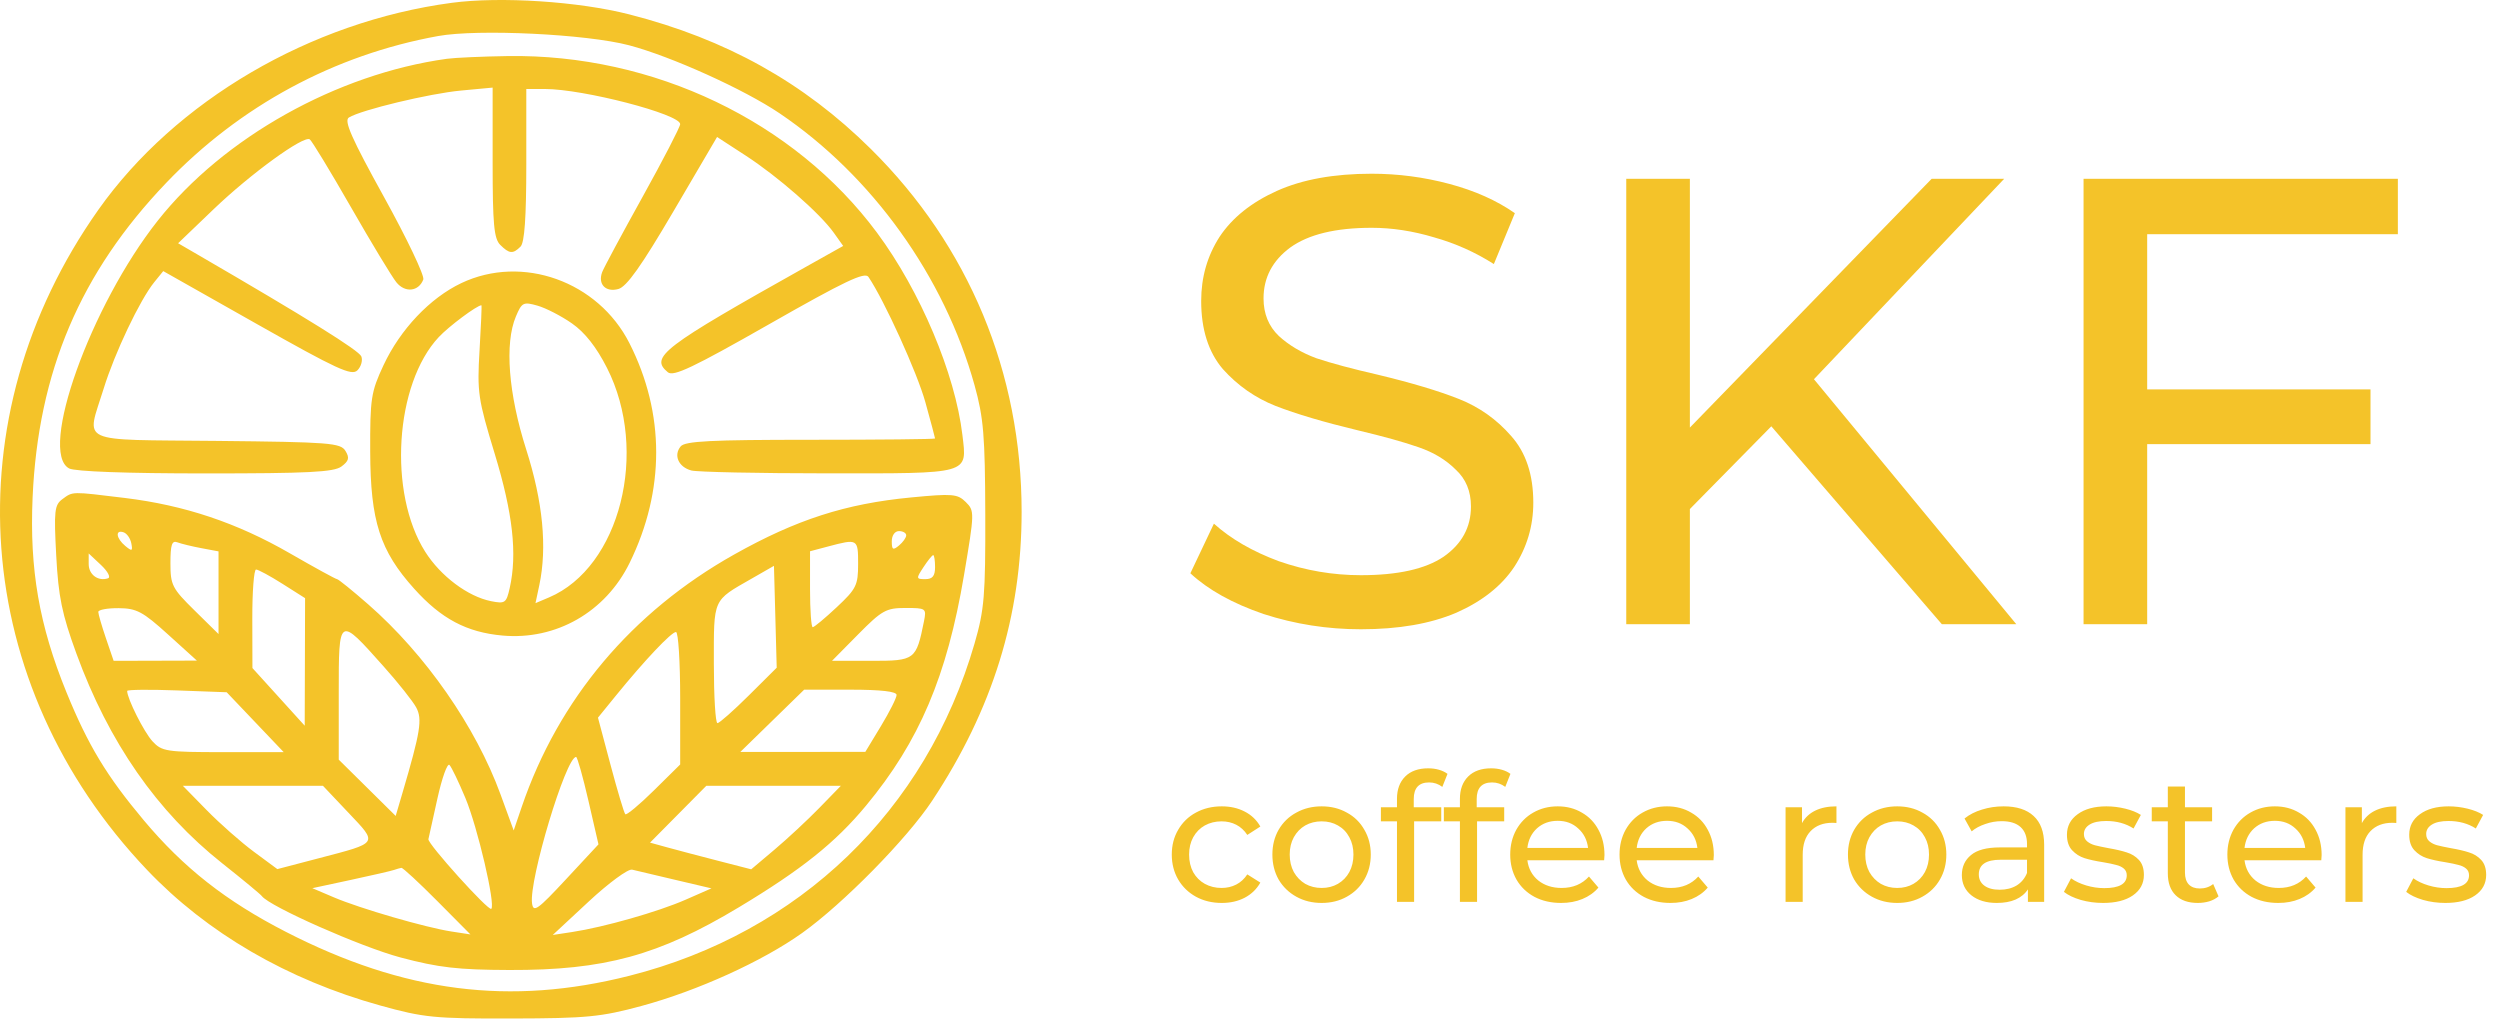 <svg width="243" height="99" viewBox="0 0 243 99" fill="none" xmlns="http://www.w3.org/2000/svg">
<path d="M132.278 61.165C129.021 61.165 125.867 60.67 122.816 59.681C119.806 58.65 117.435 57.331 115.704 55.723L117.992 50.899C119.641 52.383 121.744 53.6 124.3 54.548C126.897 55.455 129.557 55.909 132.278 55.909C135.865 55.909 138.545 55.311 140.317 54.115C142.09 52.878 142.977 51.25 142.977 49.23C142.977 47.745 142.482 46.55 141.492 45.643C140.544 44.694 139.348 43.973 137.905 43.478C136.504 42.983 134.504 42.427 131.907 41.808C128.65 41.025 126.011 40.242 123.991 39.458C122.012 38.675 120.301 37.479 118.858 35.871C117.456 34.222 116.755 32.017 116.755 29.254C116.755 26.945 117.353 24.863 118.549 23.008C119.785 21.153 121.641 19.669 124.114 18.555C126.588 17.442 129.66 16.886 133.329 16.886C135.885 16.886 138.4 17.215 140.874 17.875C143.348 18.535 145.471 19.483 147.244 20.72L145.203 25.667C143.389 24.513 141.451 23.647 139.39 23.07C137.328 22.451 135.308 22.142 133.329 22.142C129.825 22.142 127.186 22.781 125.413 24.059C123.682 25.337 122.816 26.987 122.816 29.007C122.816 30.491 123.311 31.707 124.3 32.656C125.29 33.563 126.506 34.284 127.949 34.82C129.433 35.315 131.433 35.851 133.948 36.428C137.205 37.211 139.823 37.995 141.802 38.778C143.781 39.561 145.471 40.757 146.873 42.365C148.316 43.973 149.037 46.137 149.037 48.858C149.037 51.126 148.419 53.208 147.182 55.105C145.945 56.96 144.069 58.444 141.554 59.557C139.039 60.629 135.947 61.165 132.278 61.165ZM172.172 41.437L164.256 49.477V60.67H158.072V17.38H164.256V41.561L187.757 17.38H194.807L176.316 36.861L195.982 60.67H188.746L172.172 41.437ZM208.706 22.761V37.85H230.413V43.169H208.706V60.67H202.522V17.38H233.072V22.761H208.706Z" fill="#F4C329"/>
<path d="M118.756 87.766C117.819 87.766 116.981 87.564 116.24 87.159C115.511 86.754 114.938 86.199 114.522 85.493C114.105 84.776 113.897 83.966 113.897 83.063C113.897 82.161 114.105 81.357 114.522 80.651C114.938 79.934 115.511 79.378 116.24 78.985C116.981 78.58 117.819 78.377 118.756 78.377C119.59 78.377 120.33 78.545 120.978 78.881C121.637 79.216 122.146 79.702 122.505 80.339L121.238 81.154C120.949 80.715 120.59 80.385 120.162 80.165C119.734 79.945 119.26 79.835 118.739 79.835C118.137 79.835 117.594 79.968 117.108 80.234C116.633 80.501 116.257 80.882 115.98 81.38C115.714 81.866 115.581 82.427 115.581 83.063C115.581 83.711 115.714 84.284 115.98 84.781C116.257 85.267 116.633 85.643 117.108 85.909C117.594 86.176 118.137 86.309 118.739 86.309C119.26 86.309 119.734 86.199 120.162 85.979C120.59 85.759 120.949 85.429 121.238 84.99L122.505 85.788C122.146 86.424 121.637 86.916 120.978 87.263C120.33 87.599 119.59 87.766 118.756 87.766ZM128.466 87.766C127.552 87.766 126.731 87.564 126.002 87.159C125.273 86.754 124.7 86.199 124.284 85.493C123.879 84.776 123.676 83.966 123.676 83.063C123.676 82.161 123.879 81.357 124.284 80.651C124.7 79.934 125.273 79.378 126.002 78.985C126.731 78.58 127.552 78.377 128.466 78.377C129.38 78.377 130.196 78.58 130.913 78.985C131.642 79.378 132.209 79.934 132.614 80.651C133.03 81.357 133.239 82.161 133.239 83.063C133.239 83.966 133.03 84.776 132.614 85.493C132.209 86.199 131.642 86.754 130.913 87.159C130.196 87.564 129.38 87.766 128.466 87.766ZM128.466 86.309C129.056 86.309 129.583 86.176 130.045 85.909C130.52 85.632 130.89 85.25 131.156 84.764C131.422 84.266 131.555 83.7 131.555 83.063C131.555 82.427 131.422 81.866 131.156 81.38C130.89 80.882 130.52 80.501 130.045 80.234C129.583 79.968 129.056 79.835 128.466 79.835C127.876 79.835 127.344 79.968 126.869 80.234C126.407 80.501 126.036 80.882 125.759 81.38C125.493 81.866 125.36 82.427 125.36 83.063C125.36 83.7 125.493 84.266 125.759 84.764C126.036 85.25 126.407 85.632 126.869 85.909C127.344 86.176 127.876 86.309 128.466 86.309ZM138.909 76.052C137.914 76.052 137.417 76.59 137.417 77.666V78.464H140.09V79.835H137.452V87.662H135.786V79.835H134.224V78.464H135.786V77.649C135.786 76.735 136.052 76.011 136.584 75.479C137.116 74.947 137.862 74.681 138.823 74.681C139.193 74.681 139.54 74.727 139.864 74.82C140.188 74.912 140.466 75.045 140.697 75.219L140.194 76.486C139.812 76.197 139.384 76.052 138.909 76.052ZM145.028 76.052C144.033 76.052 143.535 76.59 143.535 77.666V78.464H146.208V79.835H143.57V87.662H141.904V79.835H140.342V78.464H141.904V77.649C141.904 76.735 142.17 76.011 142.702 75.479C143.234 74.947 143.981 74.681 144.941 74.681C145.311 74.681 145.658 74.727 145.982 74.82C146.306 74.912 146.584 75.045 146.815 75.219L146.312 76.486C145.93 76.197 145.502 76.052 145.028 76.052ZM155.956 83.115C155.956 83.243 155.945 83.41 155.922 83.619H148.459C148.563 84.428 148.916 85.082 149.518 85.58C150.131 86.066 150.889 86.309 151.791 86.309C152.89 86.309 153.775 85.938 154.447 85.198L155.366 86.274C154.95 86.76 154.429 87.13 153.804 87.385C153.191 87.639 152.503 87.766 151.739 87.766C150.767 87.766 149.905 87.57 149.153 87.176C148.401 86.771 147.817 86.21 147.401 85.493C146.996 84.776 146.793 83.966 146.793 83.063C146.793 82.172 146.99 81.368 147.383 80.651C147.788 79.934 148.338 79.378 149.032 78.985C149.738 78.58 150.53 78.377 151.409 78.377C152.289 78.377 153.07 78.58 153.752 78.985C154.447 79.378 154.985 79.934 155.366 80.651C155.76 81.368 155.956 82.19 155.956 83.115ZM151.409 79.783C150.611 79.783 149.94 80.026 149.396 80.512C148.864 80.998 148.552 81.634 148.459 82.421H154.36C154.267 81.646 153.949 81.015 153.405 80.529C152.873 80.032 152.208 79.783 151.409 79.783ZM166.583 83.115C166.583 83.243 166.571 83.41 166.548 83.619H159.086C159.19 84.428 159.543 85.082 160.144 85.58C160.757 86.066 161.515 86.309 162.418 86.309C163.517 86.309 164.402 85.938 165.073 85.198L165.993 86.274C165.576 86.76 165.056 87.13 164.431 87.385C163.818 87.639 163.129 87.766 162.366 87.766C161.394 87.766 160.532 87.57 159.78 87.176C159.028 86.771 158.443 86.21 158.027 85.493C157.622 84.776 157.419 83.966 157.419 83.063C157.419 82.172 157.616 81.368 158.01 80.651C158.414 79.934 158.964 79.378 159.658 78.985C160.364 78.58 161.157 78.377 162.036 78.377C162.915 78.377 163.696 78.58 164.379 78.985C165.073 79.378 165.611 79.934 165.993 80.651C166.386 81.368 166.583 82.19 166.583 83.115ZM162.036 79.783C161.237 79.783 160.566 80.026 160.023 80.512C159.49 80.998 159.178 81.634 159.086 82.421H164.986C164.894 81.646 164.575 81.015 164.032 80.529C163.499 80.032 162.834 79.783 162.036 79.783ZM175.154 80.009C175.443 79.477 175.871 79.072 176.438 78.794C177.005 78.516 177.693 78.377 178.503 78.377V79.992C178.41 79.98 178.283 79.974 178.121 79.974C177.219 79.974 176.507 80.246 175.987 80.79C175.477 81.322 175.223 82.086 175.223 83.081V87.662H173.557V78.464H175.154V80.009ZM184.411 87.766C183.497 87.766 182.676 87.564 181.947 87.159C181.218 86.754 180.645 86.199 180.229 85.493C179.824 84.776 179.621 83.966 179.621 83.063C179.621 82.161 179.824 81.357 180.229 80.651C180.645 79.934 181.218 79.378 181.947 78.985C182.676 78.58 183.497 78.377 184.411 78.377C185.325 78.377 186.141 78.58 186.858 78.985C187.587 79.378 188.154 79.934 188.559 80.651C188.975 81.357 189.184 82.161 189.184 83.063C189.184 83.966 188.975 84.776 188.559 85.493C188.154 86.199 187.587 86.754 186.858 87.159C186.141 87.564 185.325 87.766 184.411 87.766ZM184.411 86.309C185.001 86.309 185.528 86.176 185.99 85.909C186.465 85.632 186.835 85.25 187.101 84.764C187.367 84.266 187.5 83.7 187.5 83.063C187.5 82.427 187.367 81.866 187.101 81.38C186.835 80.882 186.465 80.501 185.99 80.234C185.528 79.968 185.001 79.835 184.411 79.835C183.821 79.835 183.289 79.968 182.815 80.234C182.352 80.501 181.981 80.882 181.704 81.38C181.438 81.866 181.305 82.427 181.305 83.063C181.305 83.7 181.438 84.266 181.704 84.764C181.981 85.25 182.352 85.632 182.815 85.909C183.289 86.176 183.821 86.309 184.411 86.309ZM194.753 78.377C196.025 78.377 196.997 78.69 197.668 79.315C198.351 79.939 198.692 80.871 198.692 82.109V87.662H197.113V86.447C196.835 86.876 196.436 87.205 195.915 87.437C195.406 87.656 194.799 87.766 194.093 87.766C193.063 87.766 192.236 87.518 191.611 87.02C190.998 86.523 190.692 85.869 190.692 85.059C190.692 84.249 190.987 83.601 191.577 83.115C192.167 82.618 193.104 82.369 194.388 82.369H197.026V82.039C197.026 81.322 196.818 80.772 196.401 80.391C195.985 80.009 195.371 79.818 194.562 79.818C194.018 79.818 193.486 79.91 192.965 80.096C192.444 80.269 192.005 80.506 191.646 80.807L190.952 79.558C191.426 79.176 191.993 78.887 192.653 78.69C193.312 78.482 194.012 78.377 194.753 78.377ZM194.371 86.482C195.007 86.482 195.557 86.343 196.019 86.066C196.482 85.776 196.818 85.371 197.026 84.851V83.567H194.457C193.046 83.567 192.34 84.041 192.34 84.99C192.34 85.452 192.52 85.817 192.878 86.083C193.237 86.349 193.734 86.482 194.371 86.482ZM204.413 87.766C203.661 87.766 202.938 87.668 202.244 87.471C201.55 87.263 201.006 87.003 200.612 86.69L201.307 85.371C201.712 85.661 202.203 85.892 202.782 86.066C203.36 86.239 203.945 86.326 204.535 86.326C205.992 86.326 206.721 85.909 206.721 85.076C206.721 84.799 206.623 84.579 206.426 84.417C206.23 84.255 205.981 84.139 205.68 84.07C205.391 83.989 204.974 83.902 204.43 83.809C203.69 83.694 203.083 83.561 202.608 83.41C202.145 83.26 201.746 83.005 201.411 82.647C201.075 82.288 200.907 81.785 200.907 81.137C200.907 80.304 201.255 79.639 201.949 79.141C202.643 78.632 203.574 78.377 204.743 78.377C205.356 78.377 205.969 78.453 206.582 78.603C207.196 78.754 207.699 78.956 208.092 79.21L207.381 80.529C206.629 80.044 205.744 79.801 204.725 79.801C204.02 79.801 203.482 79.916 203.112 80.148C202.741 80.379 202.556 80.686 202.556 81.067C202.556 81.368 202.66 81.606 202.869 81.779C203.077 81.953 203.331 82.08 203.632 82.161C203.945 82.242 204.378 82.334 204.934 82.439C205.674 82.566 206.27 82.705 206.721 82.855C207.184 82.994 207.577 83.237 207.901 83.584C208.225 83.931 208.387 84.417 208.387 85.042C208.387 85.875 208.029 86.54 207.311 87.037C206.606 87.523 205.64 87.766 204.413 87.766ZM215.641 87.124C215.398 87.332 215.097 87.495 214.739 87.61C214.38 87.714 214.01 87.766 213.628 87.766C212.702 87.766 211.985 87.518 211.476 87.02C210.967 86.523 210.712 85.811 210.712 84.885V79.835H209.151V78.464H210.712V76.451H212.378V78.464H215.016V79.835H212.378V84.816C212.378 85.314 212.5 85.695 212.743 85.962C212.997 86.228 213.356 86.361 213.819 86.361C214.328 86.361 214.762 86.216 215.121 85.927L215.641 87.124ZM225.663 83.115C225.663 83.243 225.652 83.41 225.629 83.619H218.166C218.27 84.428 218.623 85.082 219.225 85.58C219.838 86.066 220.596 86.309 221.498 86.309C222.597 86.309 223.482 85.938 224.153 85.198L225.073 86.274C224.657 86.76 224.136 87.13 223.511 87.385C222.898 87.639 222.21 87.766 221.446 87.766C220.474 87.766 219.612 87.57 218.86 87.176C218.108 86.771 217.524 86.21 217.107 85.493C216.702 84.776 216.5 83.966 216.5 83.063C216.5 82.172 216.697 81.368 217.09 80.651C217.495 79.934 218.045 79.378 218.739 78.985C219.444 78.58 220.237 78.377 221.116 78.377C221.996 78.377 222.777 78.58 223.459 78.985C224.153 79.378 224.691 79.934 225.073 80.651C225.467 81.368 225.663 82.19 225.663 83.115ZM221.116 79.783C220.318 79.783 219.647 80.026 219.103 80.512C218.571 80.998 218.259 81.634 218.166 82.421H224.067C223.974 81.646 223.656 81.015 223.112 80.529C222.58 80.032 221.915 79.783 221.116 79.783ZM229.573 80.009C229.863 79.477 230.291 79.072 230.858 78.794C231.424 78.516 232.113 78.377 232.923 78.377V79.992C232.83 79.98 232.703 79.974 232.541 79.974C231.639 79.974 230.927 80.246 230.406 80.79C229.897 81.322 229.643 82.086 229.643 83.081V87.662H227.977V78.464H229.573V80.009ZM237.682 87.766C236.93 87.766 236.207 87.668 235.513 87.471C234.818 87.263 234.275 87.003 233.881 86.69L234.575 85.371C234.98 85.661 235.472 85.892 236.051 86.066C236.629 86.239 237.213 86.326 237.803 86.326C239.261 86.326 239.99 85.909 239.99 85.076C239.99 84.799 239.892 84.579 239.695 84.417C239.498 84.255 239.25 84.139 238.949 84.07C238.66 83.989 238.243 83.902 237.699 83.809C236.959 83.694 236.351 83.561 235.877 83.41C235.414 83.26 235.015 83.005 234.68 82.647C234.344 82.288 234.176 81.785 234.176 81.137C234.176 80.304 234.523 79.639 235.218 79.141C235.912 78.632 236.843 78.377 238.012 78.377C238.625 78.377 239.238 78.453 239.851 78.603C240.464 78.754 240.968 78.956 241.361 79.21L240.65 80.529C239.898 80.044 239.012 79.801 237.994 79.801C237.289 79.801 236.751 79.916 236.38 80.148C236.01 80.379 235.825 80.686 235.825 81.067C235.825 81.368 235.929 81.606 236.137 81.779C236.346 81.953 236.6 82.08 236.901 82.161C237.213 82.242 237.647 82.334 238.203 82.439C238.943 82.566 239.539 82.705 239.99 82.855C240.453 82.994 240.846 83.237 241.17 83.584C241.494 83.931 241.656 84.417 241.656 85.042C241.656 85.875 241.297 86.54 240.58 87.037C239.874 87.523 238.908 87.766 237.682 87.766Z" fill="#F4C329"/>
<path fill-rule="evenodd" clip-rule="evenodd" d="M43.911 0.274C30.183 2.105 17.041 9.802 9.558 20.395C-4.753 40.653 -2.846 66.525 14.287 84.548C20.116 90.679 27.937 95.229 36.961 97.736C41.203 98.915 42.232 99.016 49.754 98.998C57.049 98.981 58.415 98.848 62.375 97.773C67.81 96.299 74.117 93.434 77.961 90.692C81.949 87.849 88.159 81.533 90.605 77.833C96.49 68.932 99.302 59.854 99.302 49.753C99.302 36.232 94.183 23.914 84.638 14.47C78.1 8 70.573 3.808 61.175 1.401C56.241 0.138 48.649 -0.358 43.911 0.274ZM61.138 4.399C65.231 5.478 72.338 8.69 75.78 11.017C84.777 17.099 91.79 26.88 94.726 37.444C95.603 40.601 95.748 42.348 95.769 49.987C95.791 57.886 95.677 59.267 94.726 62.549C90.022 78.795 77.707 90.656 61.194 94.842C49.564 97.79 39.286 96.477 27.785 90.575C21.971 87.591 17.859 84.363 13.977 79.734C10.368 75.432 8.56 72.439 6.459 67.289C3.809 60.794 2.861 55.335 3.169 48.352C3.709 36.142 7.802 26.506 16.158 17.772C23.319 10.286 32.493 5.333 42.584 3.503C46.454 2.801 57.011 3.311 61.138 4.399ZM43.444 5.714C32.754 7.191 21.737 13.357 15.339 21.441C8.804 29.7 3.714 43.926 6.72 45.533C7.277 45.831 12.348 46.017 19.952 46.017C29.956 46.017 32.452 45.89 33.188 45.344C33.914 44.805 33.992 44.502 33.577 43.826C33.102 43.051 32.056 42.97 21.073 42.856C7.306 42.713 8.396 43.217 10.076 37.775C11.148 34.306 13.599 29.148 14.995 27.426L15.867 26.351L24.977 31.5C32.769 35.903 34.182 36.554 34.74 35.997C35.098 35.639 35.271 35.032 35.124 34.649C34.901 34.067 29.843 30.921 19.16 24.717L17.312 23.644L20.775 20.325C24.358 16.891 29.488 13.163 30.106 13.544C30.3 13.664 32.096 16.62 34.098 20.113C36.099 23.606 38.094 26.905 38.531 27.444C39.374 28.484 40.693 28.345 41.145 27.168C41.283 26.809 39.568 23.208 37.334 19.166C34.165 13.433 33.412 11.73 33.91 11.422C35.108 10.683 41.742 9.088 44.816 8.801L47.884 8.515V15.789C47.884 21.779 48.014 23.193 48.619 23.797C49.5 24.678 49.856 24.709 50.596 23.97C50.984 23.582 51.156 21.147 51.156 16.03V8.65H52.962C56.69 8.65 66.114 11.097 66.114 12.066C66.114 12.331 64.472 15.507 62.464 19.124C60.456 22.74 58.688 26.033 58.534 26.442C58.09 27.62 58.862 28.432 60.104 28.092C60.913 27.871 62.338 25.861 65.453 20.553L69.699 13.315L72.464 15.112C75.617 17.161 79.698 20.734 81.045 22.624L81.958 23.906L78.36 25.923C64.351 33.778 63.135 34.706 64.915 36.183C65.457 36.633 67.349 35.735 74.78 31.503C82.118 27.324 84.062 26.398 84.413 26.917C85.962 29.21 89.148 36.222 89.944 39.09C90.463 40.962 90.888 42.551 90.888 42.621C90.888 42.69 85.445 42.747 78.792 42.747C69.107 42.747 66.59 42.875 66.163 43.388C65.445 44.253 65.95 45.396 67.198 45.731C67.759 45.881 73.713 46.007 80.431 46.01C94.404 46.018 94.003 46.132 93.546 42.284C92.839 36.317 89.449 28.283 85.248 22.621C77.21 11.786 63.5 5.23 49.342 5.45C46.87 5.489 44.215 5.607 43.444 5.714ZM44.846 27.516C41.797 28.962 38.906 32.014 37.274 35.507C36.063 38.099 35.966 38.733 35.984 43.915C36.008 50.656 36.929 53.525 40.261 57.227C42.891 60.151 45.36 61.46 48.837 61.775C54.044 62.246 58.86 59.493 61.205 54.701C64.647 47.673 64.639 40.181 61.184 33.363C58.133 27.343 50.77 24.707 44.846 27.516ZM55.597 31.438C56.853 32.315 57.97 33.734 58.999 35.76C63.119 43.869 60.268 55.143 53.356 58.073L52.049 58.627L52.421 56.876C53.2 53.206 52.771 48.773 51.145 43.681C49.416 38.267 49.037 33.381 50.144 30.763C50.724 29.39 50.868 29.318 52.247 29.71C53.061 29.942 54.569 30.719 55.597 31.438ZM46.613 34.041C46.369 38.137 46.462 38.772 48.089 44.115C49.849 49.895 50.29 53.846 49.544 57.159C49.215 58.619 49.091 58.706 47.727 58.433C45.476 57.983 42.834 56.002 41.336 53.641C37.707 47.924 38.375 37.321 42.651 32.762C43.64 31.707 46.358 29.68 46.795 29.671C46.839 29.67 46.757 31.636 46.613 34.041ZM6.068 48.514C5.295 49.079 5.233 49.645 5.465 54.002C5.679 58.017 6.019 59.67 7.423 63.517C10.567 72.138 15.262 78.893 21.595 83.909C23.585 85.485 25.319 86.92 25.448 87.096C26.179 88.101 35.091 92.046 38.936 93.067C42.64 94.051 44.527 94.268 49.52 94.284C58.739 94.315 64.024 92.871 71.802 88.198C77.913 84.526 81.199 81.901 84.177 78.309C89.354 72.067 92.045 65.735 93.702 55.901C94.73 49.8 94.734 49.652 93.872 48.798C93.07 48.004 92.594 47.964 88.551 48.352C82.183 48.962 77.403 50.505 71.361 53.898C61.409 59.487 54.282 67.955 50.711 78.432L49.93 80.721L48.654 77.223C46.253 70.644 41.359 63.613 35.793 58.745C34.251 57.396 32.886 56.293 32.761 56.293C32.636 56.293 30.571 55.161 28.172 53.779C23.035 50.818 17.938 49.109 12.126 48.401C6.891 47.762 7.102 47.758 6.068 48.514ZM12.764 52.813C12.912 53.575 12.833 53.61 12.18 53.068C11.286 52.327 11.175 51.461 12.009 51.739C12.331 51.845 12.67 52.329 12.764 52.813ZM88.084 52.032C88.084 52.257 87.768 52.703 87.382 53.023C86.797 53.509 86.681 53.441 86.681 52.613C86.681 52.043 86.979 51.622 87.382 51.622C87.768 51.622 88.084 51.806 88.084 52.032ZM19.572 53.281L21.241 53.594V57.612V61.629L18.904 59.329C16.731 57.19 16.566 56.868 16.566 54.742C16.566 52.953 16.711 52.511 17.234 52.712C17.602 52.853 18.654 53.109 19.572 53.281ZM83.409 54.815C83.409 56.885 83.235 57.237 81.333 59.019C80.191 60.089 79.14 60.963 78.996 60.963C78.852 60.963 78.735 59.303 78.735 57.273V53.583L80.488 53.118C83.382 52.349 83.409 52.365 83.409 54.815ZM10.502 56.211C9.539 56.531 8.62 55.855 8.62 54.825V53.794L9.816 54.917C10.474 55.535 10.783 56.117 10.502 56.211ZM90.888 55.125C90.888 55.986 90.639 56.293 89.942 56.293C89.041 56.293 89.033 56.238 89.763 55.125C90.184 54.483 90.609 53.957 90.708 53.957C90.807 53.957 90.888 54.483 90.888 55.125ZM72.792 67.59C71.305 69.068 69.929 70.284 69.737 70.291C69.544 70.299 69.386 67.704 69.386 64.524C69.386 58.093 69.235 58.433 73.081 56.23L75.229 54.999L75.363 59.95L75.496 64.902L72.792 67.59ZM27.459 56.749L29.654 58.14L29.636 64.34L29.618 70.539L27.077 67.736L24.536 64.934L24.524 60.146C24.518 57.513 24.682 55.358 24.889 55.358C25.096 55.358 26.253 55.984 27.459 56.749ZM16.333 61.671L19.137 64.21L15.091 64.222L11.045 64.233L10.3 62.048C9.89 60.846 9.555 59.69 9.555 59.479C9.555 59.268 10.449 59.103 11.541 59.113C13.28 59.129 13.879 59.449 16.333 61.671ZM89.812 60.38C89.054 64.152 88.946 64.233 84.722 64.233H80.87L83.409 61.664C85.724 59.322 86.13 59.095 88.009 59.095C90.008 59.095 90.062 59.133 89.812 60.38ZM37.291 64.781C38.712 66.373 40.137 68.168 40.458 68.769C41.066 69.903 40.869 71.125 39.133 77.026L38.461 79.31L35.694 76.574L32.926 73.838V67.384C32.926 59.84 32.901 59.855 37.291 64.781ZM66.114 67.869V74.307L63.555 76.833C62.147 78.222 60.898 79.261 60.779 79.142C60.66 79.024 60.014 76.864 59.343 74.342L58.122 69.757L59.894 67.579C62.661 64.179 65.259 61.431 65.706 61.431C65.93 61.431 66.114 64.328 66.114 67.869ZM24.805 70.198L27.576 73.108H21.685C16.176 73.108 15.732 73.04 14.823 72.057C14.001 71.167 12.36 67.904 12.36 67.159C12.36 67.033 14.536 67.01 17.197 67.108L22.034 67.287L24.805 70.198ZM87.149 67.549C87.149 67.832 86.465 69.192 85.629 70.572L84.11 73.081L78.034 73.086L71.957 73.091L75.061 70.063L78.165 67.036H82.657C85.611 67.036 87.149 67.211 87.149 67.549ZM57.193 77.822L58.172 82.071L55.015 85.467C52.244 88.448 51.84 88.733 51.714 87.799C51.408 85.54 55.011 73.575 55.997 73.575C56.116 73.575 56.655 75.486 57.193 77.822ZM45.237 77.569C46.423 80.412 48.177 87.918 47.754 88.34C47.495 88.6 41.538 81.998 41.642 81.566C41.68 81.41 42.073 79.636 42.515 77.624C42.959 75.612 43.487 74.14 43.69 74.354C43.892 74.568 44.589 76.015 45.237 77.569ZM33.872 79.001C36.748 82.039 36.846 81.888 30.994 83.42L26.958 84.477L24.684 82.796C23.433 81.872 21.366 80.049 20.09 78.746L17.77 76.377H24.58H31.389L33.872 79.001ZM79.65 78.518C78.504 79.695 76.543 81.522 75.291 82.577L73.016 84.497L69.77 83.661C67.984 83.201 65.772 82.618 64.853 82.364L63.183 81.903L65.919 79.141L68.656 76.377H75.195H81.734L79.65 78.518ZM42.494 87.572L45.726 90.827L43.884 90.543C41.356 90.154 35.01 88.311 32.461 87.226L30.358 86.331L34.096 85.528C36.152 85.087 38.045 84.65 38.302 84.558C38.559 84.467 38.88 84.375 39.016 84.355C39.151 84.335 40.716 85.782 42.494 87.572ZM65.647 85.524L69.153 86.349L66.634 87.454C63.964 88.626 58.705 90.123 55.597 90.595L53.727 90.879L57.233 87.619C59.161 85.826 61.054 84.435 61.44 84.529C61.825 84.622 63.719 85.07 65.647 85.524Z" fill="#F4C329"/>
</svg>
